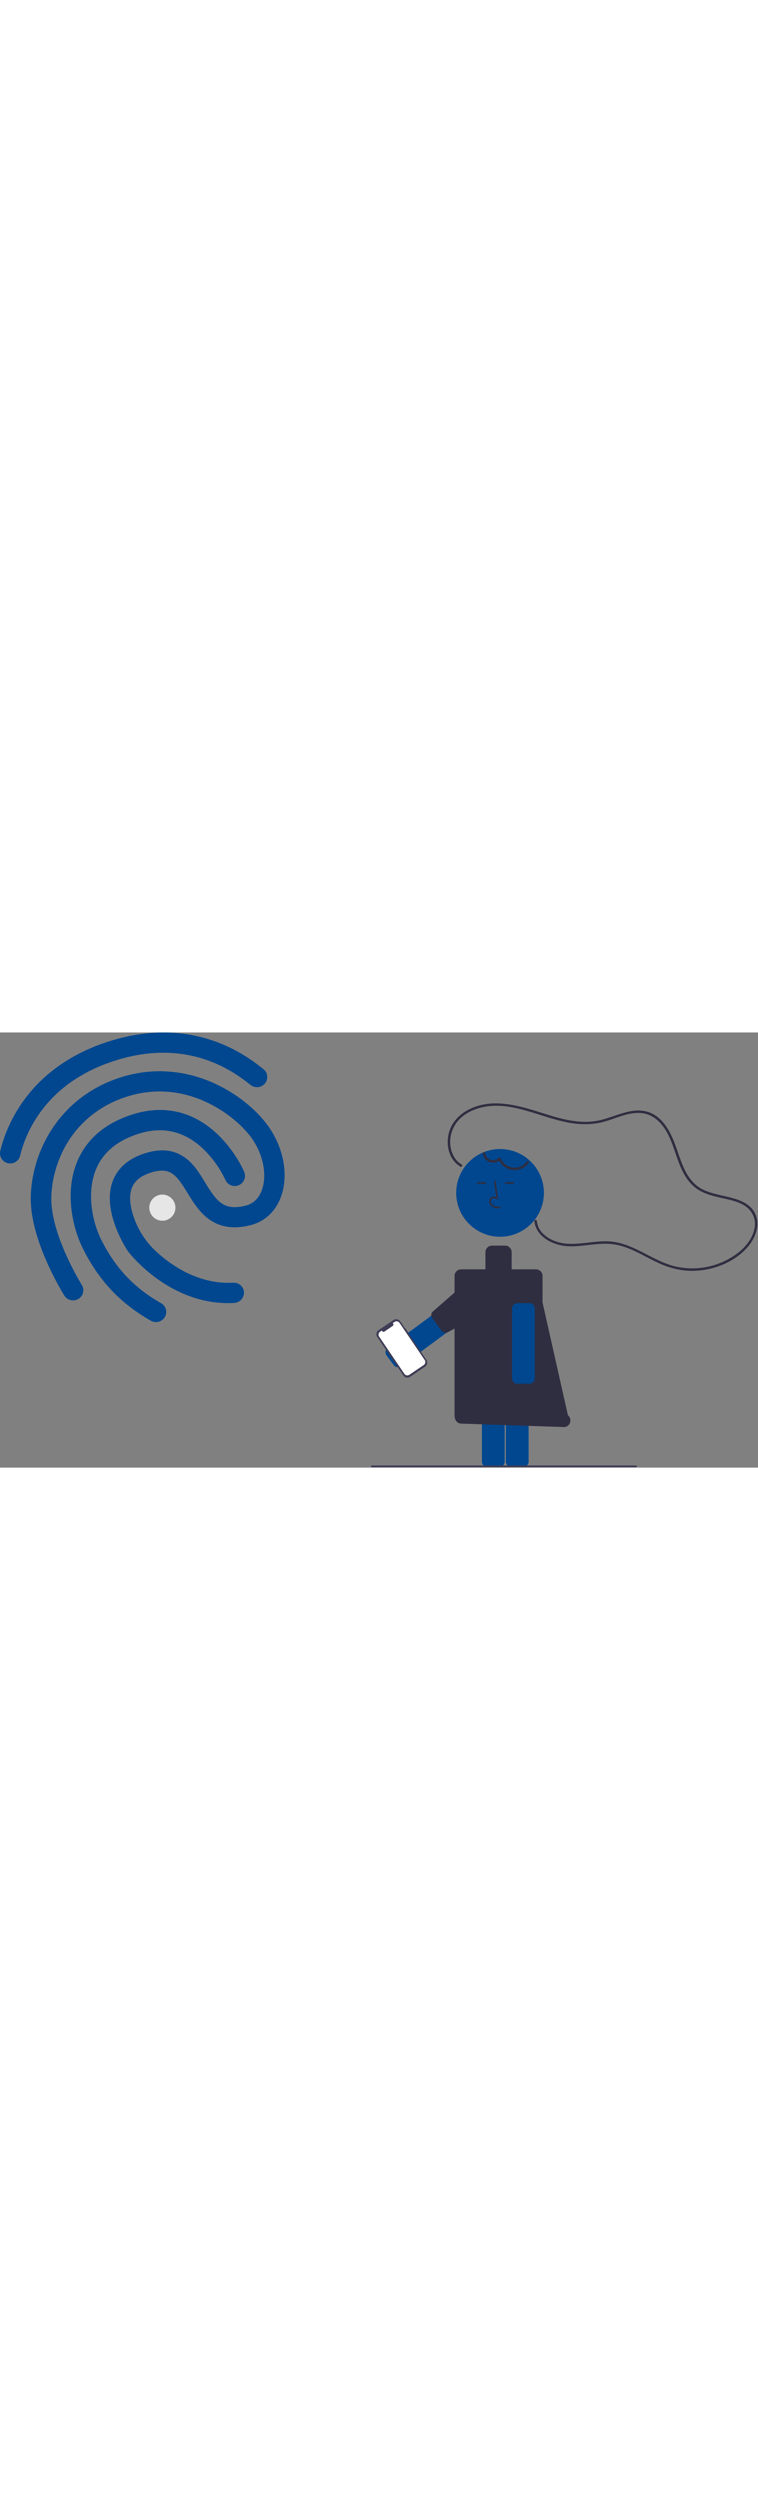 <svg width="161" height="100%" viewBox="0 0 925 531" fill="none" xmlns="http://www.w3.org/2000/svg">
<rect x="0" y="0" width="925" height="531" fill="#808080" stroke="none"/>
<g clip-path="url(#clip0)">
<path d="M16.126 159.262C14.044 159.914 11.827 160.006 9.698 159.528C7.569 159.051 5.603 158.021 3.999 156.541C2.395 155.062 1.209 153.187 0.561 151.103C-0.088 149.02 -0.175 146.803 0.306 144.674C7.53 114.622 34.998 41.128 135.064 10.216C178.409 -3.173 219.978 -3.402 258.564 9.532C290.308 20.128 311.381 36.71 321.461 44.725C324.022 46.751 325.673 49.712 326.052 52.956C326.43 56.199 325.504 59.46 323.478 62.022C323.453 62.053 323.427 62.085 323.402 62.116C321.321 64.685 318.314 66.334 315.03 66.707C311.745 67.08 308.445 66.147 305.841 64.11C287.578 49.72 232.157 6.005 142.334 33.752C54.628 60.845 30.803 124.218 24.624 150.145C24.155 152.287 23.118 154.263 21.623 155.867C20.128 157.471 18.23 158.644 16.126 159.262L16.126 159.262Z" fill="#00478F"/>
<path d="M288.866 329.481C287.872 329.802 286.842 329.996 285.799 330.058C207.624 334.268 157.885 269.322 155.843 266.615L155.465 265.99C154.218 264.056 124.123 218.267 137.372 181.902C143.458 165.277 156.916 153.608 177.489 147.253C196.621 141.342 212.278 143.09 225.604 152.606C236.53 160.359 243.533 171.921 250.321 183.086C264.437 206.268 273.088 218.063 299.92 211.258C311.702 208.268 317.203 199.057 319.716 191.881C326.482 172.357 320.485 145.739 304.62 125.601C284.122 99.475 226.76 56.081 155.986 77.943C125.762 87.28 101.028 105.678 84.464 131.011C70.742 152.036 62.765 178.148 62.59 202.499C62.314 247.84 99.474 307.49 99.826 308.031C100.682 309.399 101.259 310.923 101.526 312.514C101.793 314.106 101.744 315.735 101.381 317.308C101.018 318.88 100.349 320.366 99.412 321.68C98.476 322.995 97.289 324.111 95.92 324.967C95.882 324.991 95.844 325.014 95.806 325.038C93.002 326.786 89.623 327.362 86.398 326.64C83.174 325.919 80.362 323.958 78.571 321.181C76.894 318.453 37.215 254.851 37.535 202.449C37.98 145.649 72.496 77.86 148.689 54.324C183.907 43.444 220.918 45.273 255.747 59.553C282.742 70.689 307.726 89.123 324.244 110.172C345.341 137.04 352.774 172.21 343.17 199.659C336.767 217.959 323.511 230.586 305.894 235.1C259.981 246.78 241.994 217.374 228.876 195.923C215.406 173.933 207.955 163.622 184.674 170.814C171.891 174.763 164.015 181.09 160.703 190.182C156.196 202.61 160.467 218.539 164.844 229.707C164.89 229.824 164.935 229.94 164.981 230.056C170.592 244.25 179.35 256.987 190.594 267.309C208.606 283.942 242.045 307.656 284.664 305.369C287.922 305.167 291.127 306.267 293.574 308.428C296.021 310.588 297.51 313.633 297.712 316.891C297.714 316.93 297.717 316.97 297.719 317.009C297.819 319.772 297.006 322.49 295.406 324.745C293.806 326.999 291.507 328.664 288.866 329.481L288.866 329.481Z" fill="#00478F"/>
<path d="M194.068 352.83C192.439 353.334 190.724 353.503 189.027 353.326C187.331 353.148 185.688 352.629 184.198 351.799C145.641 329.953 118.573 300.57 99.082 259.388L99.003 259.134C86.719 231.676 79.324 189.725 95.636 154.268C107.678 128.106 130.283 109.717 162.707 99.701C201.057 87.854 236.766 96.576 266.073 124.803C279.402 137.831 290.241 153.182 298.057 170.102C299.303 173.146 299.301 176.558 298.051 179.601C296.8 182.643 294.402 185.071 291.376 186.359C288.349 187.648 284.937 187.693 281.878 186.485C278.818 185.277 276.357 182.914 275.027 179.905C268.408 165.784 259.27 152.988 248.06 142.145C225.471 120.653 199.21 114.298 169.918 123.347C144.606 131.166 127.175 144.99 118.253 164.438C105.385 192.432 112.01 227.388 121.623 248.901C138.81 285.324 162.649 311.159 196.584 330.352C197.986 331.143 199.218 332.202 200.211 333.469C201.203 334.736 201.937 336.186 202.369 337.736C202.801 339.286 202.924 340.906 202.73 342.504C202.536 344.102 202.029 345.645 201.239 347.047C201.207 347.103 201.175 347.158 201.143 347.213C199.563 349.897 197.041 351.899 194.068 352.83Z" fill="#00478F"/>
<path d="M198.128 229.717C206.937 229.717 214.077 222.577 214.077 213.768C214.077 204.96 206.937 197.819 198.128 197.819C189.32 197.819 182.179 204.96 182.179 213.768C182.179 222.577 189.32 229.717 198.128 229.717Z" fill="#E6E6E6"/>
<path d="M485.703 408.52C485.374 408.52 485.045 408.495 484.719 408.446C483.874 408.321 483.063 408.029 482.331 407.588C481.6 407.147 480.963 406.565 480.458 405.877L471.697 393.998C471.191 393.311 470.824 392.531 470.619 391.702C470.414 390.874 470.374 390.013 470.501 389.169C470.629 388.325 470.921 387.514 471.362 386.783C471.803 386.052 472.383 385.415 473.071 384.909L547.97 329.669C548.657 329.162 549.437 328.795 550.266 328.59C551.094 328.385 551.955 328.345 552.799 328.472C553.643 328.6 554.454 328.892 555.185 329.333C555.916 329.774 556.553 330.355 557.06 331.042L565.82 342.92C566.843 344.307 567.273 346.044 567.016 347.749C566.759 349.453 565.835 350.986 564.447 352.009L489.548 407.25C488.436 408.075 487.088 408.52 485.703 408.52Z" fill="#00478F"/>
<path d="M538.896 364.044L527.433 348.501C526.488 347.22 526.091 345.617 526.329 344.043C526.567 342.47 527.42 341.055 528.7 340.111L572.561 301.681C573.842 300.736 575.446 300.339 577.019 300.577C578.593 300.815 580.007 301.668 580.952 302.948L601.915 327.991C602.86 329.272 603.257 330.876 603.019 332.449C602.781 334.022 601.928 335.437 600.648 336.382L547.287 365.311C546.006 366.256 544.402 366.653 542.829 366.415C541.256 366.178 539.841 365.325 538.896 364.044Z" fill="#2F2E41"/>
<path d="M609.374 530.252H594.615C592.891 530.25 591.239 529.564 590.021 528.346C588.802 527.127 588.117 525.475 588.115 523.752V400.737C588.117 399.014 588.802 397.362 590.021 396.143C591.239 394.924 592.891 394.239 594.615 394.237H609.374C611.097 394.239 612.749 394.924 613.968 396.143C615.186 397.362 615.872 399.014 615.874 400.737V523.752C615.872 525.475 615.186 527.127 613.968 528.346C612.749 529.564 611.097 530.25 609.374 530.252Z" fill="#00478F"/>
<path d="M638.566 530.252H623.806C622.083 530.25 620.431 529.564 619.212 528.346C617.994 527.127 617.308 525.475 617.306 523.752V400.737C617.308 399.014 617.994 397.362 619.212 396.143C620.431 394.924 622.083 394.239 623.806 394.237H638.566C640.289 394.239 641.941 394.924 643.16 396.143C644.379 397.362 645.064 399.014 645.066 400.737V523.752C645.064 525.475 644.379 527.127 643.16 528.346C641.941 529.564 640.289 530.25 638.566 530.252Z" fill="#00478F"/>
<path d="M776.955 528.351H452.923V530.591H776.955V528.351Z" fill="#3F3D56"/>
<path d="M610.216 249.262C639.774 249.262 663.736 225.3 663.736 195.742C663.736 166.185 639.774 142.223 610.216 142.223C580.659 142.223 556.697 166.185 556.697 195.742C556.697 225.3 580.659 249.262 610.216 249.262Z" fill="#00478F"/>
<path d="M693.072 467.175L662.078 329.529V297.008C662.078 294.886 661.235 292.851 659.735 291.351C658.235 289.851 656.2 289.008 654.078 289.008H624.388V268.095C624.388 267.044 624.181 266.004 623.779 265.033C623.377 264.063 622.787 263.181 622.045 262.438C621.302 261.695 620.42 261.106 619.449 260.704C618.479 260.302 617.438 260.095 616.388 260.095H600.388C599.337 260.095 598.297 260.302 597.326 260.704C596.356 261.106 595.474 261.695 594.731 262.438C593.988 263.181 593.399 264.063 592.997 265.033C592.595 266.004 592.388 267.044 592.388 268.095V289.008H562.697C560.576 289.008 558.541 289.851 557.04 291.351C555.54 292.851 554.697 294.886 554.697 297.008V468.095C554.698 469.121 554.896 470.137 555.282 471.088C555.643 472.796 556.566 474.335 557.902 475.46C559.239 476.584 560.913 477.23 562.659 477.294L688.083 481.476C695.579 481.673 698.98 471.923 693.072 467.175Z" fill="#2F2E41"/>
<path d="M610.731 214.757C607.425 214.664 603.311 214.549 600.142 212.233C599.198 211.516 598.423 210.601 597.87 209.552C597.317 208.503 597 207.347 596.941 206.163C596.884 205.321 597.022 204.477 597.345 203.697C597.667 202.917 598.166 202.223 598.802 201.668C600.459 200.269 602.878 199.942 605.48 200.707L602.78 180.98L604.763 180.709L607.935 203.899L606.28 203.14C604.361 202.259 601.729 201.812 600.093 203.195C599.691 203.557 599.378 204.006 599.178 204.508C598.978 205.011 598.897 205.553 598.941 206.091C598.989 206.973 599.227 207.833 599.638 208.614C600.048 209.395 600.623 210.079 601.321 210.618C603.788 212.42 607.068 212.653 610.787 212.757L610.731 214.757Z" fill="#2F2E41"/>
<path d="M592.982 182.682H582.21V184.682H592.982V182.682Z" fill="#2F2E41"/>
<path d="M626.982 182.682H616.21V184.682H626.982V182.682Z" fill="#2F2E41"/>
<path d="M563.349 161.149C553.843 155.388 549.366 144.459 549.357 133.649C549.352 127.888 550.603 122.194 553.023 116.966C555.443 111.737 558.974 107.099 563.37 103.374C573.161 94.906 586.201 90.761 598.94 89.708C614.353 88.434 629.666 91.784 644.386 96.06C660.147 100.639 675.591 106.4 691.725 109.605C707.381 112.715 723.079 113.022 738.493 108.524C752.72 104.373 767.161 97.037 782.357 98.308C795.481 99.406 805.449 108.14 812.154 118.931C825.465 140.354 826.517 169.109 845.66 186.949C853.937 194.663 864.72 198.157 875.497 200.769C885.831 203.273 896.854 204.878 906.337 209.946C916.506 215.38 922.662 225.595 921.071 237.3C919.264 250.594 909.805 262.035 899.39 269.845C888.426 277.962 875.79 283.532 862.401 286.149C849.013 288.765 835.209 288.363 821.996 284.971C794.363 277.64 771.908 256.225 742.468 254.882C726.045 254.134 709.874 258.608 693.453 257.866C682.072 257.352 669.823 253.145 661.896 244.681C658.091 240.721 655.713 235.606 655.139 230.144C654.96 228.238 651.958 228.22 652.139 230.144C653.265 242.101 662.066 250.933 672.569 255.788C678.098 258.325 684.001 259.95 690.049 260.6C698.085 261.488 706.278 260.648 714.277 259.771C722.732 258.844 731.201 257.702 739.725 257.805C747.506 257.928 755.216 259.299 762.562 261.866C776.668 266.704 789.375 274.731 802.851 280.982C815.893 287.033 829.55 290.784 843.996 290.877C857.92 290.947 871.693 287.993 884.364 282.22C896.842 276.536 908.567 268.051 916.336 256.612C923.62 245.888 927.444 231.819 920.889 219.813C915.751 210.403 905.953 205.641 896.073 202.71C885.121 199.46 873.674 197.975 862.953 193.928C857.35 191.915 852.196 188.823 847.781 184.828C843.046 180.232 839.144 174.848 836.25 168.917C830.113 156.944 826.977 143.794 821.808 131.427C817.02 119.971 810.468 108.424 799.914 101.364C794.242 97.612 787.652 95.485 780.857 95.213C773.339 94.873 765.868 96.599 758.723 98.773C751.162 101.075 743.784 103.949 736.166 106.067C728.141 108.302 719.822 109.295 711.497 109.013C694.375 108.455 677.835 103.369 661.626 98.241C633.23 89.258 601.65 79.641 573.101 93.488C561.977 98.884 552.555 107.936 548.582 119.823C545.067 130.342 545.553 142.61 550.972 152.41C553.541 157.071 557.286 160.977 561.835 163.74C563.491 164.743 565 162.15 563.349 161.149L563.349 161.149Z" fill="#2F2E41"/>
<path d="M646.088 428.594H631.329C629.605 428.592 627.953 427.907 626.735 426.688C625.516 425.47 624.831 423.818 624.829 422.094V336.84C624.831 335.116 625.516 333.464 626.735 332.246C627.953 331.027 629.605 330.342 631.329 330.34H646.088C647.812 330.342 649.464 331.027 650.682 332.246C651.901 333.464 652.586 335.116 652.588 336.84V422.094C652.586 423.818 651.901 425.47 650.682 426.688C649.464 427.907 647.812 428.592 646.088 428.594Z" fill="#00478F"/>
<path d="M589.116 147.907C589.445 150.258 590.424 152.469 591.943 154.293C593.461 156.116 595.459 157.479 597.711 158.228C599.963 158.977 602.38 159.081 604.688 158.53C606.996 157.979 609.104 156.794 610.775 155.108L608.268 154.446C609.666 158.024 612.011 161.155 615.05 163.504C618.09 165.853 621.711 167.333 625.525 167.784C629.34 168.236 633.206 167.642 636.71 166.067C640.214 164.493 643.224 161.996 645.42 158.843C646.549 157.274 643.948 155.774 642.829 157.329C640.937 159.978 638.369 162.071 635.394 163.391C632.418 164.711 629.143 165.208 625.909 164.833C622.676 164.457 619.602 163.221 617.008 161.254C614.414 159.287 612.395 156.661 611.161 153.649C611.086 153.4 610.948 153.174 610.761 152.994C610.574 152.813 610.344 152.684 610.092 152.617C609.841 152.551 609.577 152.55 609.325 152.615C609.073 152.679 608.842 152.808 608.654 152.987C607.352 154.302 605.704 155.22 603.9 155.634C602.097 156.048 600.213 155.941 598.468 155.325C596.724 154.709 595.19 153.609 594.047 152.155C592.903 150.7 592.196 148.951 592.009 147.11C591.742 145.206 588.85 146.016 589.116 147.907V147.907Z" fill="#2F2E41"/>
<path d="M494.552 360.893L494.239 361.105L488.432 352.538C487.99 351.887 487.425 351.329 486.768 350.896C486.111 350.464 485.375 350.165 484.603 350.017C483.83 349.868 483.036 349.874 482.265 350.032C481.495 350.191 480.763 350.5 480.112 350.941L461.962 363.246C461.311 363.687 460.753 364.252 460.321 364.909C459.888 365.566 459.589 366.302 459.441 367.074C459.293 367.847 459.298 368.641 459.457 369.412C459.615 370.182 459.924 370.914 460.365 371.565L492.227 418.563C492.668 419.214 493.234 419.772 493.891 420.204C494.547 420.637 495.283 420.936 496.056 421.084C496.828 421.233 497.622 421.227 498.393 421.069C499.163 420.91 499.895 420.601 500.546 420.16L518.696 407.855C519.347 407.414 519.905 406.849 520.337 406.192C520.77 405.535 521.069 404.799 521.217 404.026C521.366 403.254 521.36 402.46 521.202 401.689C521.043 400.919 520.734 400.187 520.293 399.536L498.373 367.203L498.686 366.991L494.552 360.893Z" fill="#3F3D56"/>
<path d="M481.485 353.166L479.192 354.72C479.473 354.907 479.704 355.16 479.863 355.458C480.023 355.755 480.108 356.087 480.109 356.424C480.11 356.761 480.029 357.094 479.871 357.392C479.714 357.691 479.485 357.946 479.206 358.135L469.142 364.958C468.863 365.147 468.541 365.265 468.206 365.3C467.871 365.336 467.531 365.289 467.219 365.163C466.906 365.037 466.629 364.835 466.412 364.577C466.195 364.319 466.045 364.011 465.975 363.681L463.833 365.133C463.363 365.452 462.959 365.861 462.647 366.336C462.334 366.81 462.118 367.342 462.011 367.901C461.904 368.459 461.907 369.033 462.022 369.59C462.137 370.147 462.36 370.676 462.679 371.146L493.472 416.569C493.791 417.04 494.2 417.443 494.675 417.756C495.15 418.068 495.682 418.284 496.24 418.392C496.798 418.499 497.373 418.495 497.929 418.38C498.486 418.266 499.015 418.042 499.486 417.723L517.137 405.757C518.088 405.112 518.744 404.117 518.96 402.989C519.177 401.861 518.936 400.694 518.292 399.743L487.498 354.32C487.179 353.85 486.771 353.447 486.296 353.134C485.821 352.821 485.289 352.605 484.731 352.498C484.172 352.391 483.598 352.394 483.041 352.509C482.484 352.624 481.955 352.847 481.485 353.166L481.485 353.166Z" fill="white"/>
</g>
<defs>
<clipPath id="clip0">
<rect width="924.256" height="530.591" fill="white"/>
</clipPath>
</defs>
</svg>
